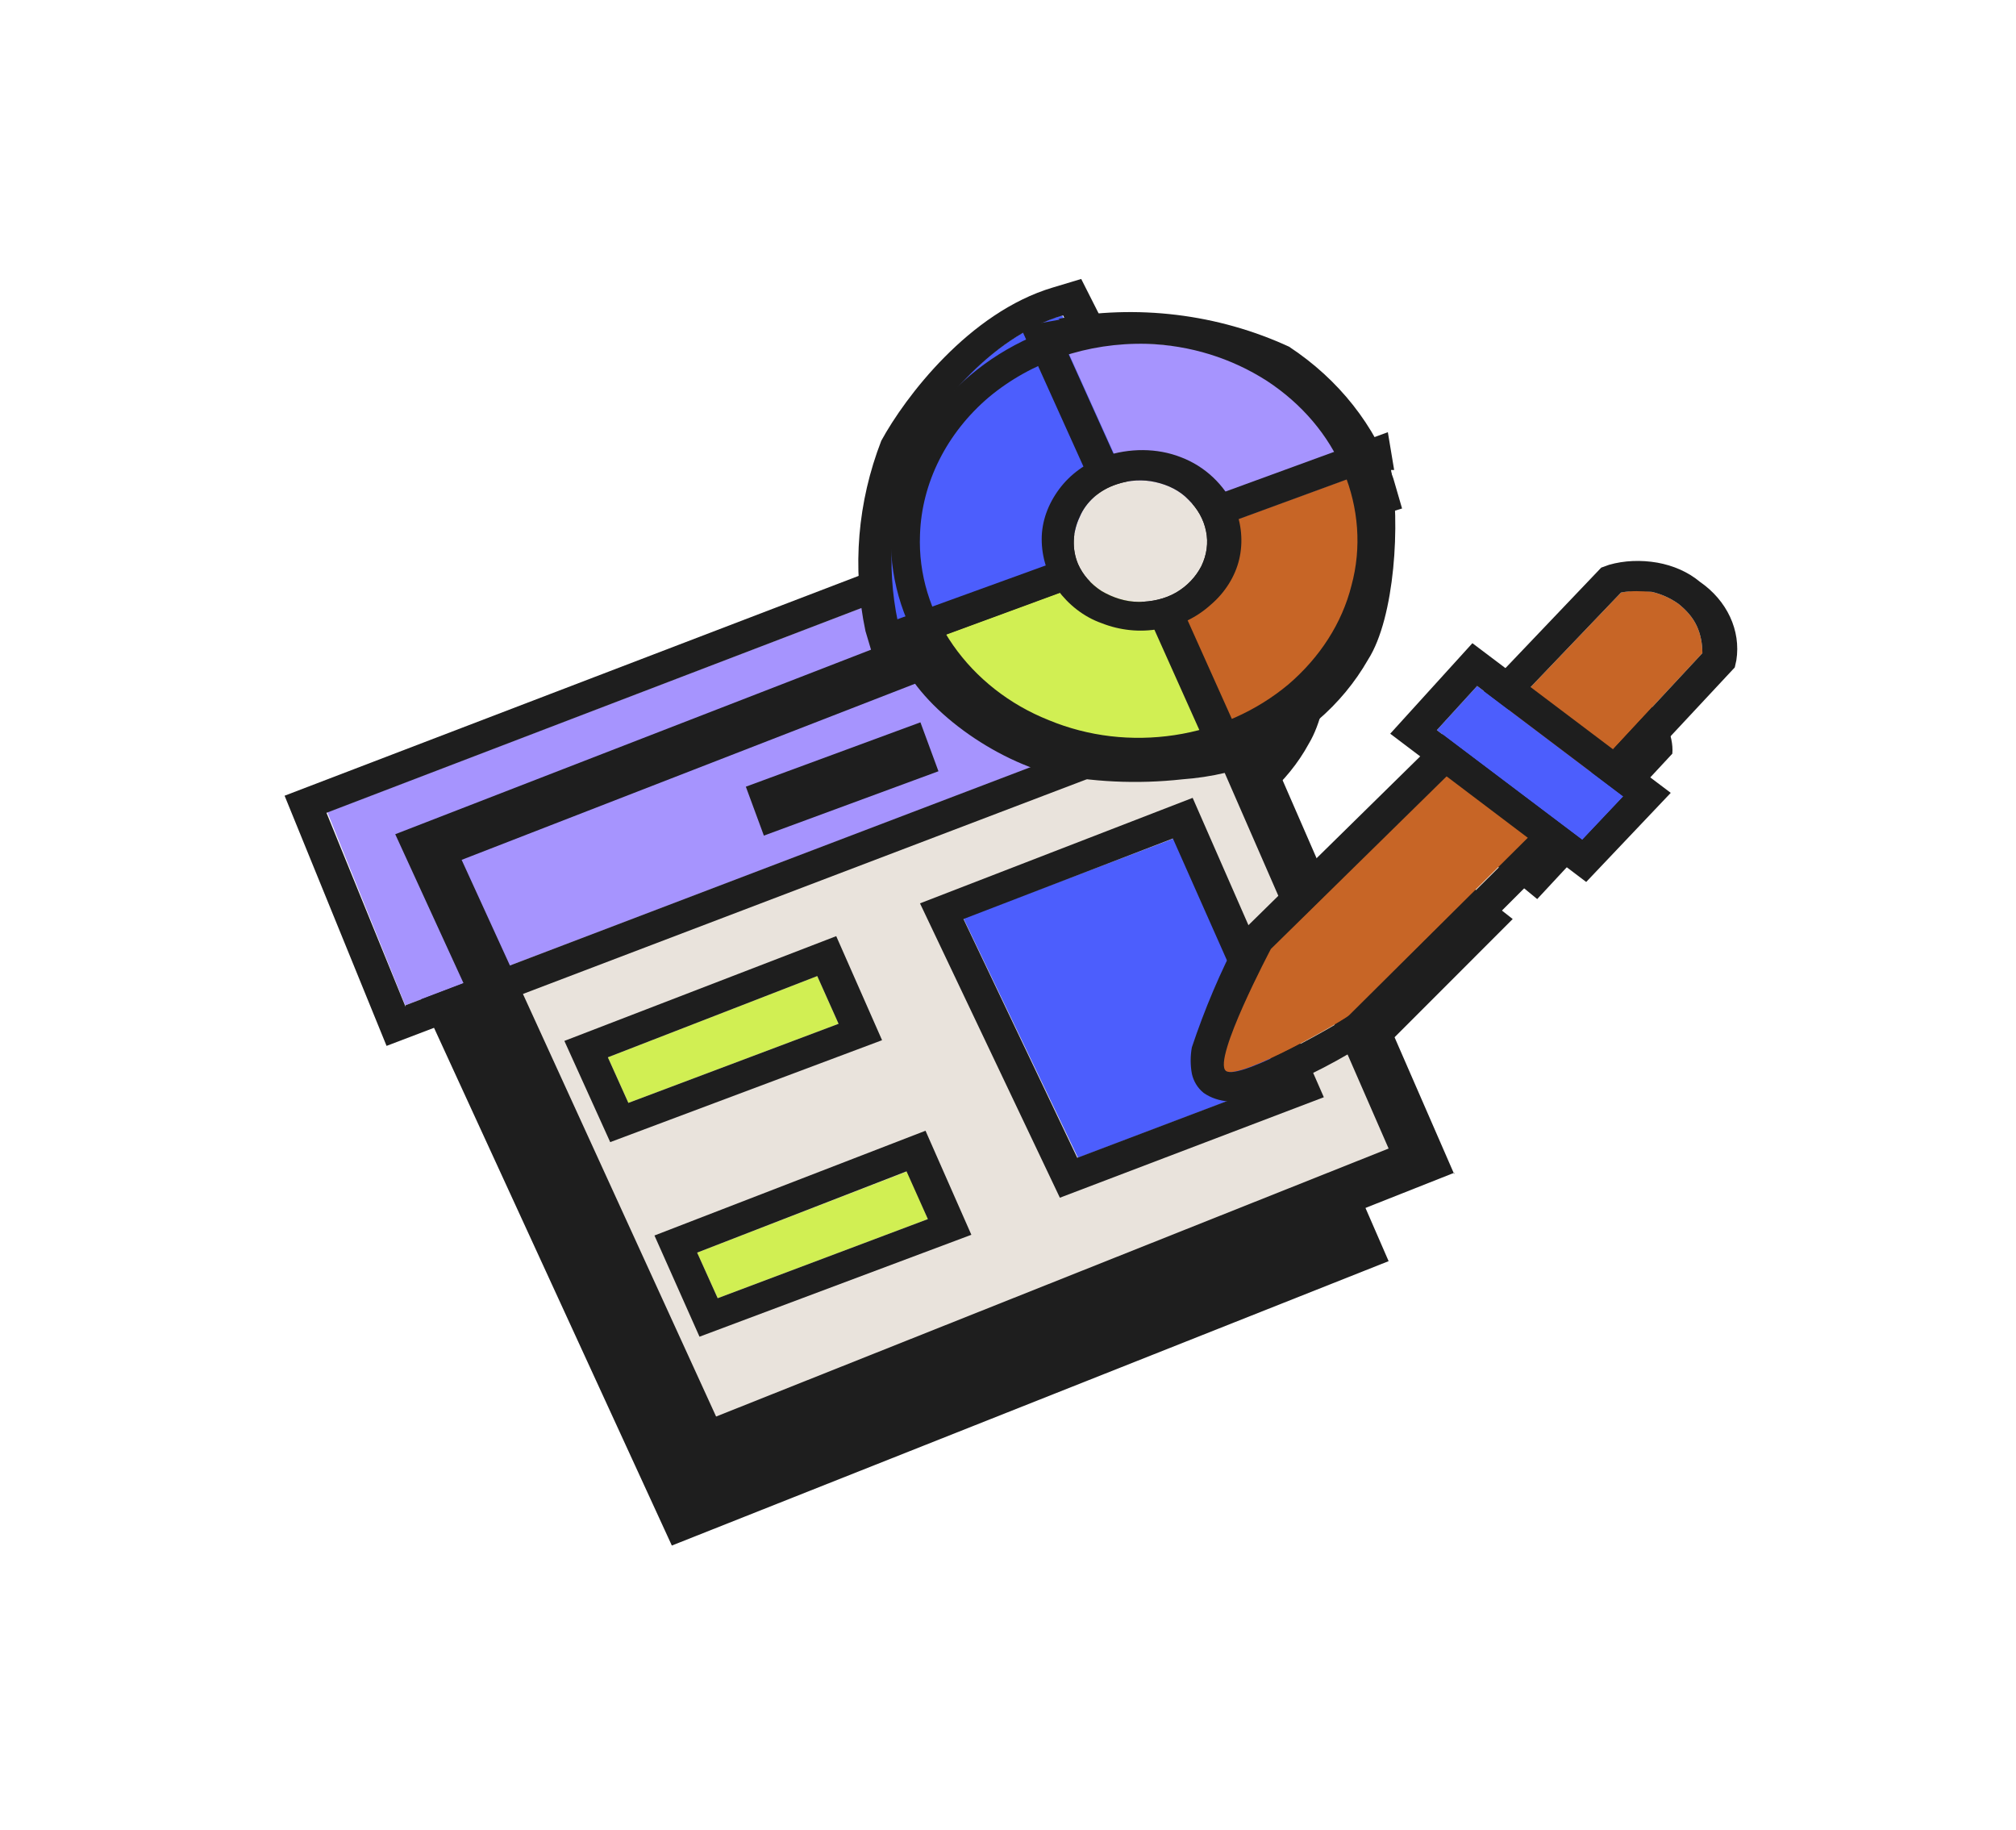 <svg width="130" height="118" viewBox="0 0 130 118" fill="none" xmlns="http://www.w3.org/2000/svg">
<path fill-rule="evenodd" clip-rule="evenodd" d="M72.778 42.71L25.589 61.046L43.323 99.648L89.544 81.312L72.727 42.664H72.778V42.71Z" fill="#1E1E1E"/>
<path fill-rule="evenodd" clip-rule="evenodd" d="M38.482 77.498L52.038 72.397L50.713 69.318L37.157 74.603L38.482 77.498Z" fill="#D1EF53"/>
<path fill-rule="evenodd" clip-rule="evenodd" d="M34.405 73.5L37.31 80.025L54.84 73.454L51.885 66.744L34.405 73.5ZM38.533 77.498L52.089 72.397L50.764 69.318L37.157 74.649L38.533 77.498Z" fill="#1E1E1E"/>
<path fill-rule="evenodd" clip-rule="evenodd" d="M44.241 90.09L57.796 84.989L56.471 81.91L42.967 87.148L44.241 90.09Z" fill="#D1EF53"/>
<path fill-rule="evenodd" clip-rule="evenodd" d="M40.164 86.046L43.12 92.571L60.65 86L57.694 79.29L40.164 86.046ZM44.241 90.09L57.796 84.989L56.471 81.91L42.967 87.148L44.241 90.09Z" fill="#1E1E1E"/>
<path fill-rule="evenodd" clip-rule="evenodd" d="M67.428 81.037L80.525 76.073L73.594 60.449L60.09 65.642L67.428 81.037Z" fill="#4C5EFD"/>
<path fill-rule="evenodd" clip-rule="evenodd" d="M57.287 64.63L66.307 83.564L83.328 77.13L74.868 57.967L57.338 64.722V64.63H57.287ZM67.428 81.036L80.525 76.073L73.594 60.448L60.09 65.641L67.428 81.036Z" fill="#1E1E1E"/>
<path fill-rule="evenodd" clip-rule="evenodd" d="M71.81 28.555C74.613 28.648 77.263 29.475 79.556 30.945C81.798 32.416 83.531 34.438 84.499 36.781C85.468 39.125 85.671 41.699 85.06 44.134C84.448 46.57 83.021 48.776 80.983 50.522C78.945 52.222 76.397 53.371 73.696 53.785C70.944 54.198 68.141 53.877 65.593 52.866C63.045 51.855 60.904 50.154 59.427 48.041C57.949 45.926 57.184 43.445 57.286 40.963C57.388 37.609 59.019 34.392 61.72 32.094C64.472 29.704 68.09 28.464 71.81 28.555Z" fill="#1E1E1E"/>
<path fill-rule="evenodd" clip-rule="evenodd" d="M66.46 26.672L71.097 35.908C68.804 36.873 66.46 41.653 66.256 43.767L55.758 46.432C54.993 42.802 55.248 39.033 56.624 35.541C58 33.059 61.618 28.142 66.46 26.672Z" fill="#1E1E1E"/>
<path fill-rule="evenodd" clip-rule="evenodd" d="M78.487 53.601L74.766 44.824C73.747 45.191 72.677 45.283 71.607 45.053C70.537 44.824 69.569 44.364 68.855 43.675L57.848 47.673C58.612 50.43 62.587 53.279 66.103 54.336C70.18 55.117 74.512 54.888 78.487 53.601Z" fill="#1E1E1E"/>
<path fill-rule="evenodd" clip-rule="evenodd" d="M66.766 28.878L70.639 37.471C71.811 37.517 72.983 37.839 74.002 38.39C75.021 38.942 75.837 39.769 76.397 40.688L85.876 37.793C84.856 34.852 82.818 32.232 80.066 30.394C75.939 28.556 71.25 28.05 66.766 28.878Z" fill="#1E1E1E"/>
<path fill-rule="evenodd" clip-rule="evenodd" d="M85.621 36.965L76.397 40.366C76.6 41.331 76.499 42.342 76.091 43.261C75.683 44.18 74.97 44.961 74.103 45.513L77.824 53.693C80.677 52.498 83.022 50.476 84.397 47.949C85.926 45.421 86.13 39.998 85.621 36.965Z" fill="#1E1E1E"/>
<path fill-rule="evenodd" clip-rule="evenodd" d="M69.925 37.655C70.74 37.379 71.606 37.333 72.422 37.517C73.237 37.701 74.001 38.069 74.613 38.62C75.174 39.172 75.581 39.861 75.734 40.642C75.887 41.377 75.785 42.158 75.428 42.894C75.072 43.583 74.511 44.181 73.798 44.594C73.084 45.008 72.218 45.237 71.403 45.191C70.536 45.191 69.721 44.916 69.007 44.502C68.294 44.043 67.784 43.445 67.478 42.71C67.275 42.25 67.173 41.699 67.173 41.193C67.173 40.688 67.326 40.182 67.529 39.723C67.784 39.263 68.09 38.85 68.498 38.482C68.906 38.114 69.415 37.839 69.925 37.655Z" fill="#1E1E1E"/>
<path fill-rule="evenodd" clip-rule="evenodd" d="M92.399 55.21L79.812 67.572C79.812 67.572 76.091 74.695 76.907 75.43C77.722 76.165 84.806 72.029 84.959 71.846L97.546 59.254L92.399 55.21Z" fill="#1E1E1E"/>
<path fill-rule="evenodd" clip-rule="evenodd" d="M102.488 44.64L93.876 53.647L99.125 57.967L107.839 48.592C107.89 47.995 107.737 47.351 107.483 46.8C107.228 46.248 106.82 45.743 106.259 45.375C105.75 45.008 105.138 44.732 104.476 44.594C103.813 44.456 103.151 44.456 102.488 44.64Z" fill="#1E1E1E"/>
<path fill-rule="evenodd" clip-rule="evenodd" d="M74.817 36.322L27.577 54.658L45.311 93.26L91.532 74.924L74.715 36.322H74.817Z" fill="#E9E3DC"/>
<path fill-rule="evenodd" clip-rule="evenodd" d="M26.149 64.814L81.747 43.675L76.04 31.359L21.105 52.361L26.149 64.86V64.814Z" fill="#A694FE"/>
<path fill-rule="evenodd" clip-rule="evenodd" d="M18.352 51.303L24.927 67.433L84.55 44.732L77.161 28.785L18.352 51.303ZM26.149 64.814L81.645 43.675L76.04 31.359L21.053 52.406L26.149 64.906V64.814Z" fill="#1E1E1E"/>
<path fill-rule="evenodd" clip-rule="evenodd" d="M40.521 71.11L54.077 66.009L52.701 62.93L39.196 68.169L40.521 71.11Z" fill="#D1EF53"/>
<path fill-rule="evenodd" clip-rule="evenodd" d="M36.393 67.112L39.349 73.638L56.879 67.066L53.923 60.357L36.393 67.112ZM40.52 71.11L54.076 66.009L52.7 62.93L39.196 68.169L40.52 71.11Z" fill="#1E1E1E"/>
<path fill-rule="evenodd" clip-rule="evenodd" d="M46.279 83.702L59.835 78.601L58.51 75.522L44.954 80.761L46.279 83.702Z" fill="#D1EF53"/>
<path fill-rule="evenodd" clip-rule="evenodd" d="M42.202 79.658L45.107 86.183L62.637 79.612L59.681 72.903L42.202 79.658ZM46.279 83.702L59.834 78.601L58.458 75.522L44.954 80.761L46.279 83.702Z" fill="#1E1E1E"/>
<path fill-rule="evenodd" clip-rule="evenodd" d="M69.517 74.649L82.614 69.686L75.683 54.061L62.128 59.208L69.517 74.649Z" fill="#4C5EFD"/>
<path fill-rule="evenodd" clip-rule="evenodd" d="M59.325 58.243L68.345 77.222L85.366 70.743L76.907 51.441L59.325 58.243ZM69.466 74.649L82.563 69.686L75.633 54.061L62.128 59.254L69.466 74.649Z" fill="#1E1E1E"/>
<path fill-rule="evenodd" clip-rule="evenodd" d="M93.774 75.706L75.734 34.3L25.487 53.785L44.445 95.144L93.774 75.614V75.706ZM73.9 38.206L89.544 74.051L46.177 91.33L29.768 55.439L73.9 38.298V38.206Z" fill="#1E1E1E"/>
<path d="M50.254 51.717L58.357 48.73" stroke="#1E1E1E" stroke-width="3.362" stroke-miterlimit="1.22" stroke-linecap="square"/>
<path fill-rule="evenodd" clip-rule="evenodd" d="M73.9 22.168C76.702 22.26 79.352 23.087 81.594 24.558C83.837 26.028 85.569 28.05 86.537 30.394C87.506 32.738 87.71 35.311 87.047 37.747C86.436 40.182 85.009 42.388 82.97 44.134C80.932 45.835 78.384 46.984 75.632 47.397C72.88 47.811 70.077 47.489 67.529 46.432C64.981 45.421 62.841 43.721 61.363 41.607C59.885 39.493 59.121 37.011 59.223 34.484C59.274 32.83 59.681 31.175 60.446 29.659C61.21 28.142 62.28 26.764 63.656 25.614C65.032 24.466 66.612 23.593 68.345 22.995C70.179 22.398 72.014 22.122 73.9 22.168Z" fill="#E9E3DC"/>
<path fill-rule="evenodd" clip-rule="evenodd" d="M68.498 20.329L73.135 29.567C70.842 30.532 68.498 35.311 68.345 37.425L57.847 40.09C57.083 36.46 57.389 32.691 58.714 29.199C60.039 26.671 63.708 21.754 68.498 20.329Z" fill="#4C5EFD"/>
<path fill-rule="evenodd" clip-rule="evenodd" d="M76.041 30.486L69.721 17.986L67.887 18.538C62.485 20.146 58.357 25.615 56.828 28.418C55.3 32.37 54.943 36.598 55.809 40.688L56.37 42.572L70.435 39.033L70.537 37.701C70.843 36.138 71.505 34.622 72.422 33.243C72.83 32.508 73.391 31.864 74.155 31.405L76.041 30.578V30.486ZM68.549 20.33L73.187 29.567C70.893 30.532 68.549 35.311 68.396 37.425L57.899 40.09C57.134 36.46 57.44 32.692 58.765 29.199C60.09 26.672 63.708 21.754 68.549 20.33Z" fill="#1E1E1E"/>
<path fill-rule="evenodd" clip-rule="evenodd" d="M80.525 47.213L76.805 38.436C75.785 38.804 74.715 38.895 73.645 38.666C72.575 38.436 71.607 37.976 70.893 37.287L59.886 41.331C60.701 44.088 64.625 46.938 68.141 47.995C72.218 48.776 76.55 48.546 80.525 47.213Z" fill="#D1EF53"/>
<path fill-rule="evenodd" clip-rule="evenodd" d="M81.595 48.914L83.175 48.087L78.079 36.046L76.142 36.552C75.48 36.782 74.817 36.828 74.104 36.736C73.442 36.598 72.779 36.322 72.32 35.863L71.352 35.035L57.287 40.136L57.797 41.791C58.765 45.054 63.3 48.592 67.53 49.833C70.384 50.43 73.34 50.568 76.244 50.246C78.13 50.109 79.914 49.695 81.646 48.96L81.595 48.914ZM80.474 47.213L76.754 38.436C75.735 38.804 74.665 38.896 73.594 38.666C72.524 38.436 71.556 37.977 70.843 37.287L59.835 41.331C60.651 44.089 64.574 46.938 68.091 47.995C72.218 48.776 76.55 48.546 80.474 47.213Z" fill="#1E1E1E"/>
<path fill-rule="evenodd" clip-rule="evenodd" d="M68.804 22.536L72.677 31.129C73.849 31.175 75.021 31.497 76.04 32.048C77.059 32.6 77.875 33.427 78.435 34.346L87.863 31.451C86.844 28.464 84.805 25.89 82.054 24.052C77.926 22.214 73.237 21.663 68.804 22.536Z" fill="#A694FE"/>
<path fill-rule="evenodd" clip-rule="evenodd" d="M68.345 20.606L65.797 21.065L71.25 33.151H72.778C74.46 33.059 75.683 34.3 76.549 35.495L77.467 36.782L90.411 32.784L89.85 30.854C88.678 27.453 86.334 24.466 83.123 22.352C78.537 20.238 73.288 19.594 68.243 20.559L68.345 20.606ZM68.752 22.49L72.626 31.083C73.798 31.129 74.97 31.451 75.989 32.002C77.008 32.554 77.823 33.381 78.384 34.3L87.863 31.405C86.844 28.464 84.805 25.844 82.053 24.006C77.925 22.168 73.237 21.663 68.752 22.49Z" fill="#1E1E1E"/>
<path fill-rule="evenodd" clip-rule="evenodd" d="M87.71 30.578L78.435 33.978C78.639 34.943 78.537 35.954 78.129 36.873C77.722 37.793 77.008 38.574 76.142 39.125L79.811 47.305C82.665 46.11 85.009 44.088 86.436 41.561C87.965 39.217 88.219 33.611 87.71 30.578Z" fill="#C76526"/>
<path fill-rule="evenodd" clip-rule="evenodd" d="M89.901 30.302L89.494 27.866L76.04 32.783L76.295 34.3C76.448 34.943 76.346 35.587 76.091 36.138C75.836 36.736 75.378 37.241 74.766 37.563L73.492 38.482L78.537 49.741L80.474 49.143C83.837 47.811 86.538 45.467 88.22 42.526C89.952 39.815 90.309 33.657 89.698 30.302H89.901ZM87.761 30.578L78.486 33.978C78.69 34.943 78.588 35.954 78.18 36.873C77.773 37.792 77.059 38.574 76.193 39.125L79.862 47.305C82.716 46.11 85.06 44.088 86.487 41.561C87.965 39.217 88.22 33.611 87.71 30.624H87.761V30.578Z" fill="#1E1E1E"/>
<path fill-rule="evenodd" clip-rule="evenodd" d="M73.951 20.238C70.74 20.192 67.632 20.973 64.93 22.535C62.23 24.098 60.14 26.304 58.815 28.969C57.541 31.589 57.134 34.53 57.694 37.379C58.255 40.228 59.733 42.848 61.924 44.916C64.115 46.984 66.969 48.454 70.078 49.097C73.186 49.741 76.448 49.511 79.403 48.5C82.41 47.489 84.958 45.697 86.793 43.353C88.627 41.009 89.697 38.206 89.799 35.357C89.85 33.427 89.493 31.497 88.729 29.704C87.965 27.912 86.793 26.258 85.315 24.833C83.837 23.455 82.053 22.306 80.117 21.524C78.18 20.697 76.091 20.238 73.951 20.238ZM73.951 22.168C76.753 22.26 79.403 23.087 81.697 24.558C83.939 26.028 85.671 28.05 86.64 30.394C87.608 32.737 87.812 35.311 87.149 37.747C86.538 40.182 85.111 42.388 83.073 44.134C81.034 45.835 78.486 46.984 75.734 47.397C72.982 47.811 70.18 47.489 67.632 46.432C65.084 45.421 62.943 43.721 61.465 41.607C59.987 39.493 59.223 37.011 59.325 34.484C59.427 31.129 61.058 27.912 63.758 25.615C66.51 23.317 70.129 22.076 73.951 22.168Z" fill="#1E1E1E"/>
<path fill-rule="evenodd" clip-rule="evenodd" d="M72.015 31.221C72.83 30.945 73.696 30.899 74.512 31.083C75.327 31.267 76.091 31.635 76.652 32.232C77.213 32.783 77.62 33.473 77.773 34.254C77.926 34.989 77.824 35.77 77.467 36.506C77.111 37.195 76.55 37.793 75.837 38.206C75.123 38.62 74.257 38.804 73.442 38.804C72.575 38.804 71.76 38.528 71.046 38.114C70.333 37.655 69.823 37.057 69.518 36.368C69.11 35.403 69.161 34.3 69.62 33.335C70.027 32.324 70.894 31.589 72.015 31.221Z" fill="#E9E3DC"/>
<path fill-rule="evenodd" clip-rule="evenodd" d="M71.199 29.429C70.027 29.843 69.007 30.578 68.294 31.543C67.581 32.508 67.173 33.611 67.173 34.76C67.173 35.909 67.529 37.057 68.192 38.023C68.906 38.987 69.874 39.769 71.046 40.182C72.218 40.642 73.492 40.78 74.766 40.55C76.04 40.366 77.161 39.815 78.078 38.987C78.996 38.206 79.658 37.15 79.913 36.046C80.168 34.944 80.066 33.749 79.607 32.692C78.945 31.267 77.722 30.072 76.142 29.475C74.613 28.877 72.829 28.877 71.199 29.429ZM72.014 31.221C72.829 30.945 73.696 30.9 74.511 31.083C75.326 31.267 76.091 31.635 76.651 32.232C77.212 32.784 77.62 33.473 77.772 34.254C77.925 34.989 77.823 35.771 77.467 36.506C77.11 37.195 76.549 37.793 75.836 38.206C75.123 38.62 74.256 38.804 73.441 38.804C72.575 38.804 71.759 38.528 71.046 38.114C70.332 37.655 69.823 37.057 69.517 36.368C69.109 35.403 69.16 34.3 69.619 33.335C70.026 32.37 70.893 31.589 72.014 31.221Z" fill="#1E1E1E"/>
<path fill-rule="evenodd" clip-rule="evenodd" d="M94.488 48.822L81.9 61.184C81.9 61.184 78.18 68.307 78.996 69.042C79.862 69.732 86.894 65.642 86.996 65.458L99.584 52.958L94.488 48.822Z" fill="#C76526"/>
<path fill-rule="evenodd" clip-rule="evenodd" d="M102.642 52.682L94.284 46.111L80.066 60.081L79.913 60.357C78.69 62.654 77.671 65.09 76.856 67.526C76.754 68.077 76.754 68.674 76.856 69.226C76.957 69.686 77.213 70.145 77.62 70.467C78.079 70.788 78.639 70.972 79.251 71.018C79.811 71.064 80.423 70.972 80.984 70.788C83.379 69.87 85.672 68.766 87.812 67.434C88.169 67.25 88.525 67.02 88.831 66.744C88.984 66.561 101.317 54.245 101.317 54.245L102.794 52.774L102.642 52.682ZM94.539 48.822L81.952 61.184C81.952 61.184 78.18 68.307 79.047 69.042C79.913 69.731 86.946 65.642 87.048 65.458L99.635 52.958L94.539 48.822Z" fill="#1E1E1E"/>
<path fill-rule="evenodd" clip-rule="evenodd" d="M104.527 38.206L95.915 47.214L101.062 51.487L109.776 42.112C109.776 41.515 109.675 40.918 109.42 40.366C109.165 39.815 108.757 39.355 108.248 38.942C107.738 38.574 107.126 38.298 106.515 38.16C105.852 38.068 105.19 38.068 104.527 38.206Z" fill="#C76526"/>
<path fill-rule="evenodd" clip-rule="evenodd" d="M103.763 36.414L103.253 36.598L92.959 47.397L101.317 54.337L111.865 43.032L111.967 42.572C112.12 41.607 111.967 40.642 111.56 39.769C111.152 38.896 110.489 38.114 109.623 37.517C108.859 36.874 107.89 36.46 106.871 36.276C105.801 36.092 104.731 36.138 103.763 36.414ZM104.527 38.206L95.915 47.213L101.062 51.487L109.776 42.112C109.776 41.515 109.674 40.918 109.419 40.366C109.165 39.815 108.757 39.355 108.247 38.942C107.738 38.574 107.126 38.298 106.515 38.16C105.852 38.114 105.19 38.068 104.527 38.206Z" fill="#1E1E1E"/>
<path fill-rule="evenodd" clip-rule="evenodd" d="M95.252 44.226L92.653 47.076L102.03 54.153L104.68 51.349L95.252 44.226Z" fill="#4C5EFD"/>
<path fill-rule="evenodd" clip-rule="evenodd" d="M107.737 51.119L94.946 41.469L89.647 47.305L102.285 56.864L107.737 51.119ZM95.252 44.226L92.653 47.075L102.03 54.152L104.68 51.349L95.252 44.226Z" fill="#1E1E1E"/>
</svg>
